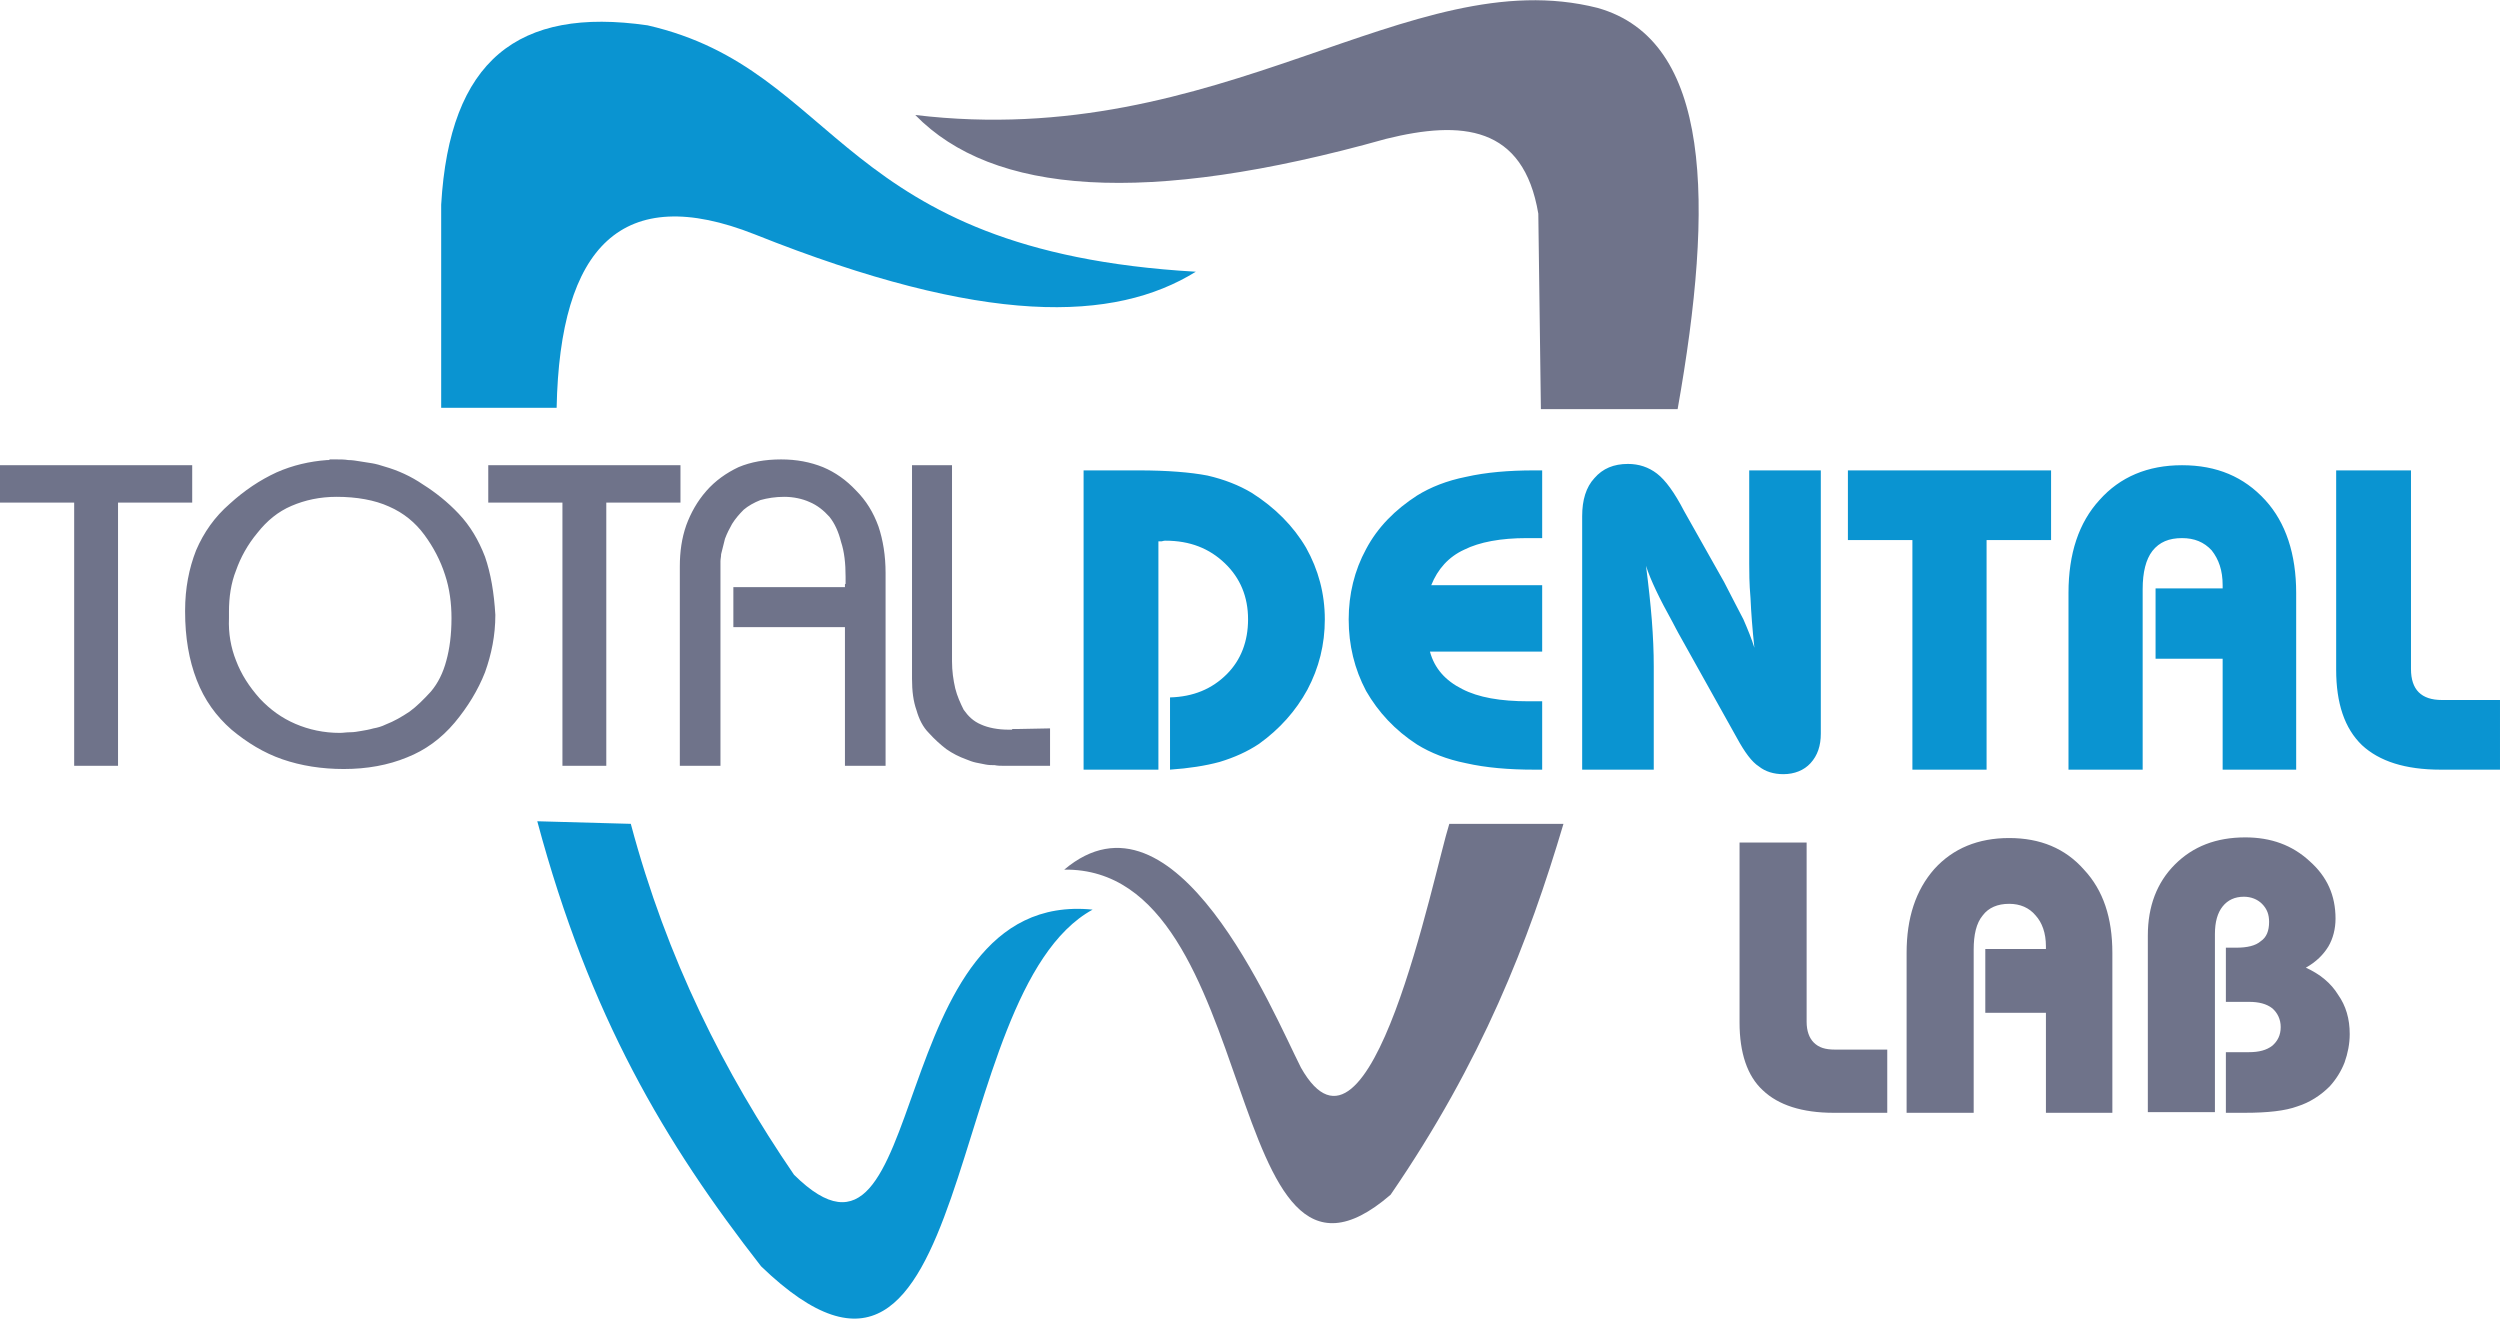 <?xml version="1.0" encoding="UTF-8"?>
<!DOCTYPE svg PUBLIC "-//W3C//DTD SVG 1.1//EN" "http://www.w3.org/Graphics/SVG/1.1/DTD/svg11.dtd">
<!-- Creator: CorelDRAW X8 -->
<svg xmlns="http://www.w3.org/2000/svg" xml:space="preserve" width="3.619in" height="1.909in" version="1.1" style="shape-rendering:geometricPrecision; text-rendering:geometricPrecision; image-rendering:optimizeQuality; fill-rule:evenodd; clip-rule:evenodd"
viewBox="0 0 3876 2044"
 xmlns:xlink="http://www.w3.org/1999/xlink">
 <defs>
  <style type="text/css">
   <![CDATA[
    .fil2 {fill:#0A94D1}
    .fil0 {fill:#6F738A}
    .fil3 {fill:#0A94D1;fill-rule:nonzero}
    .fil1 {fill:#6F738A;fill-rule:nonzero}
   ]]>
  </style>
 </defs>
 <g id="Layer_x0020_1">
  <path class="fil0" d="M1419 178c120,123 356,142 730,37 117,-29 213,-21 236,116l4 303 212 0c57,-321 53,-572 -124,-622 -292,-74 -582,223 -1058,166z"/>
  <path class="fil0" d="M2247 1277l177 0c-54,182 -126,368 -268,575 -265,229 -194,-508 -506,-504 172,-145 323,220 367,307 108,191 205,-299 230,-378z"/>
  <path class="fil1" d="M2697 1306l104 0 0 278c0,14 4,25 11,32 8,8 18,11 33,11l81 0 0 98 -83 0c-49,0 -86,-12 -110,-35 -24,-22 -36,-58 -36,-105l0 -279zm259 419l0 -248c0,-54 14,-97 43,-130 29,-32 68,-48 116,-48 48,0 87,16 116,49 30,32 44,75 44,129l0 248 -103 0 0 -155 -94 0 0 -99 94 0 0 -4c0,-21 -6,-37 -16,-48 -10,-12 -24,-18 -41,-18 -18,0 -32,6 -41,18 -10,12 -14,30 -14,53l0 253 -104 0zm374 -1l0 -274c0,-45 14,-82 42,-110 28,-28 64,-42 109,-42 40,0 73,12 100,37 27,24 40,53 40,89 0,16 -4,31 -11,43 -8,13 -19,24 -35,33 22,10 39,24 50,42 12,17 18,37 18,61 0,15 -3,30 -8,44 -5,13 -13,26 -23,37 -14,14 -31,25 -50,31 -19,7 -46,10 -82,10l-29 0 0 -94 36 0c15,0 27,-3 36,-10 8,-7 13,-16 13,-29 0,-12 -5,-22 -13,-29 -9,-7 -21,-10 -36,-10l-36 0 0 -84 16 0c17,0 30,-3 38,-10 9,-6 13,-16 13,-30 0,-11 -3,-20 -11,-28 -7,-7 -17,-11 -28,-11 -14,0 -25,5 -33,15 -8,10 -12,24 -12,43l0 276 -104 0z"/>
  <path class="fil1" d="M0 779l0 -58 298 0 0 58 -115 0 0 408 -68 0 0 -408 -115 0 0 0zm287 167c0,-34 6,-65 17,-93 12,-28 29,-52 52,-72 23,-21 47,-37 73,-49 25,-11 51,-17 78,-19 1,0 2,0 2,0 1,0 2,0 2,-1 1,0 1,0 2,0 1,0 1,0 2,0 1,0 1,0 2,0 0,0 1,0 2,0 0,0 1,0 1,0 1,0 2,0 2,0 6,0 12,0 18,1 6,0 12,1 18,2 6,1 12,2 19,3 6,1 13,3 19,5 21,6 41,15 60,28 19,12 38,27 55,45 18,19 31,41 41,67 9,26 14,56 16,90 0,32 -6,61 -16,89 -11,28 -27,54 -47,78 -21,25 -46,43 -74,54 -29,12 -62,18 -98,18 -34,0 -66,-5 -95,-15 -29,-10 -55,-26 -79,-46 -24,-21 -42,-46 -54,-77 -12,-31 -18,-66 -18,-106l0 -2zm68 0c0,2 0,4 0,4 0,1 0,2 0,3 0,1 0,1 0,1 0,1 0,1 0,1 0,1 0,1 0,1 0,1 0,1 0,2 -1,24 3,46 11,66 8,21 20,40 37,59 16,17 34,30 55,39 21,9 44,14 69,14 5,0 10,-1 16,-1 6,0 11,-1 17,-2 6,-1 12,-2 19,-4 6,-1 13,-3 19,-6 13,-5 25,-12 37,-20 11,-8 22,-19 33,-31 11,-13 19,-29 24,-48 5,-18 8,-40 8,-66 0,-23 -3,-46 -10,-67 -7,-22 -18,-43 -32,-62 -14,-19 -32,-34 -55,-44 -22,-10 -50,-15 -81,-15 -26,0 -49,5 -70,14 -21,9 -38,23 -53,42 -15,18 -26,38 -33,58 -8,20 -11,42 -11,64l0 -2zm402 -167l0 -58 298 0 0 58 -115 0 0 408 -68 0 0 -408 -115 0 0 0zm297 408l0 -309c0,-23 3,-44 10,-64 7,-19 17,-37 31,-53 14,-16 31,-28 50,-37 19,-8 41,-12 66,-12 24,0 45,4 65,12 19,8 36,20 51,36 16,16 27,34 35,56 7,21 11,45 11,72 0,0 0,1 0,1 0,0 0,0 0,0 0,1 0,1 0,1 0,1 0,1 0,1 0,1 0,1 0,2 0,0 0,1 0,1 0,0 0,1 0,2 0,0 0,1 0,2 0,0 0,1 0,1 0,1 0,1 0,2l0 286 -63 0 0 -215 -173 0 0 -62 173 0c0,0 0,0 0,-1 0,-1 0,-1 0,-2 0,0 0,-1 0,-1 0,0 0,-1 1,-1 0,0 0,-1 0,-1 0,0 0,-1 0,-1 0,-1 0,-2 0,-3 0,0 0,-1 0,-1 0,-1 0,-1 0,-2 0,0 0,-1 0,-1 0,0 0,0 0,-1 0,0 0,-1 0,-1 0,-21 -2,-39 -7,-54 -4,-16 -10,-29 -18,-39 -9,-10 -19,-18 -31,-23 -11,-5 -25,-8 -39,-8 -14,0 -26,2 -37,5 -10,4 -19,9 -26,15 -7,7 -13,14 -18,22 -4,7 -8,15 -11,23 -1,4 -2,8 -3,12 -1,4 -2,8 -3,12 0,4 -1,7 -1,11 0,3 0,6 0,9l0 308 -63 0 0 0zm360 -466l62 0 0 304c0,15 2,29 5,42 3,12 8,23 13,33 7,10 15,18 27,23 11,5 26,8 43,8 0,0 1,0 1,0 1,0 1,0 2,0 0,0 0,0 1,0 0,0 0,0 1,0 0,0 0,0 0,0 0,-1 1,-1 1,-1 0,0 1,0 1,0 1,0 1,0 2,0 0,0 0,0 1,0 0,0 0,0 1,0 0,0 0,0 0,0 0,0 1,0 1,0l52 -1 0 58 -73 0c-4,0 -8,0 -13,-1 -4,0 -9,0 -14,-1 -5,-1 -10,-2 -15,-3 -5,-1 -10,-3 -15,-5 -11,-4 -21,-9 -31,-16 -9,-7 -18,-15 -27,-25 -9,-9 -15,-21 -19,-35 -5,-14 -7,-30 -7,-49l0 -331 0 0z"/>
  <path class="fil2" d="M1854 421c-126,78 -326,85 -684,-58 -205,-81 -302,18 -307,269l-179 0 0 -315c13,-224 119,-307 320,-278 301,69 292,350 850,382z"/>
  <path class="fil2" d="M1180 1963c-149,-191 -266,-388 -347,-690l145 4c56,210 145,386 253,544 215,213 134,-444 463,-411 -237,130 -177,878 -514,553z"/>
  <path class="fil3" d="M1680 1193l0 -464 85 0c45,0 81,3 107,8 26,6 49,15 69,27 36,23 64,51 84,85 19,34 29,71 29,111 0,39 -9,75 -27,109 -18,33 -43,61 -75,84 -18,12 -38,21 -61,28 -22,6 -48,10 -77,12l0 -112c36,-1 65,-13 88,-36 22,-22 33,-51 33,-85 0,-35 -12,-64 -36,-87 -24,-23 -54,-35 -92,-35 -1,0 -3,0 -6,1 -2,0 -4,0 -5,0l0 354 -116 0zm711 0l-12 0c-40,0 -75,-3 -106,-10 -30,-6 -55,-16 -76,-29 -34,-22 -60,-50 -79,-83 -18,-34 -27,-71 -27,-111 0,-39 9,-76 27,-109 18,-34 45,-61 79,-83 21,-13 46,-23 76,-29 31,-7 66,-10 106,-10l12 0 0 105c-3,0 -6,0 -9,0 -4,0 -8,0 -15,0 -40,0 -73,6 -97,18 -24,11 -41,30 -51,55l172 0 0 103 -174 0c7,26 24,45 50,58 25,13 59,19 103,19 5,0 10,0 13,0 3,0 6,0 8,0l0 106zm62 0l0 -393c0,-25 6,-45 19,-59 13,-15 30,-22 52,-22 17,0 32,5 45,15 13,10 27,29 42,58l62 110c12,23 22,43 30,58 7,16 13,31 17,44 -3,-28 -5,-54 -6,-77 -2,-23 -2,-41 -2,-53l0 -145 111 0 0 408c0,19 -5,34 -16,46 -10,11 -25,17 -42,17 -15,0 -28,-4 -38,-12 -11,-7 -22,-22 -34,-44l-91 -163c-2,-4 -5,-9 -9,-17 -20,-36 -34,-65 -41,-87 4,31 7,59 9,84 2,26 3,49 3,72l0 160 -111 0zm627 -356l0 356 -115 0 0 -356 -100 0 0 -108 315 0 0 108 -100 0zm127 356l0 -274c0,-61 16,-109 48,-144 32,-36 75,-54 128,-54 54,0 96,18 129,54 32,35 48,84 48,144l0 274 -114 0 0 -172 -104 0 0 -109 104 0 0 -5c0,-23 -6,-40 -17,-54 -12,-13 -27,-19 -46,-19 -20,0 -35,6 -46,20 -10,13 -15,33 -15,59l0 280 -115 0zm415 -464l116 0 0 308c0,16 4,28 12,36 8,8 20,12 36,12l90 0 0 108 -92 0c-55,0 -95,-13 -122,-38 -27,-26 -40,-65 -40,-117l0 -309z"/>
 </g>
</svg>
